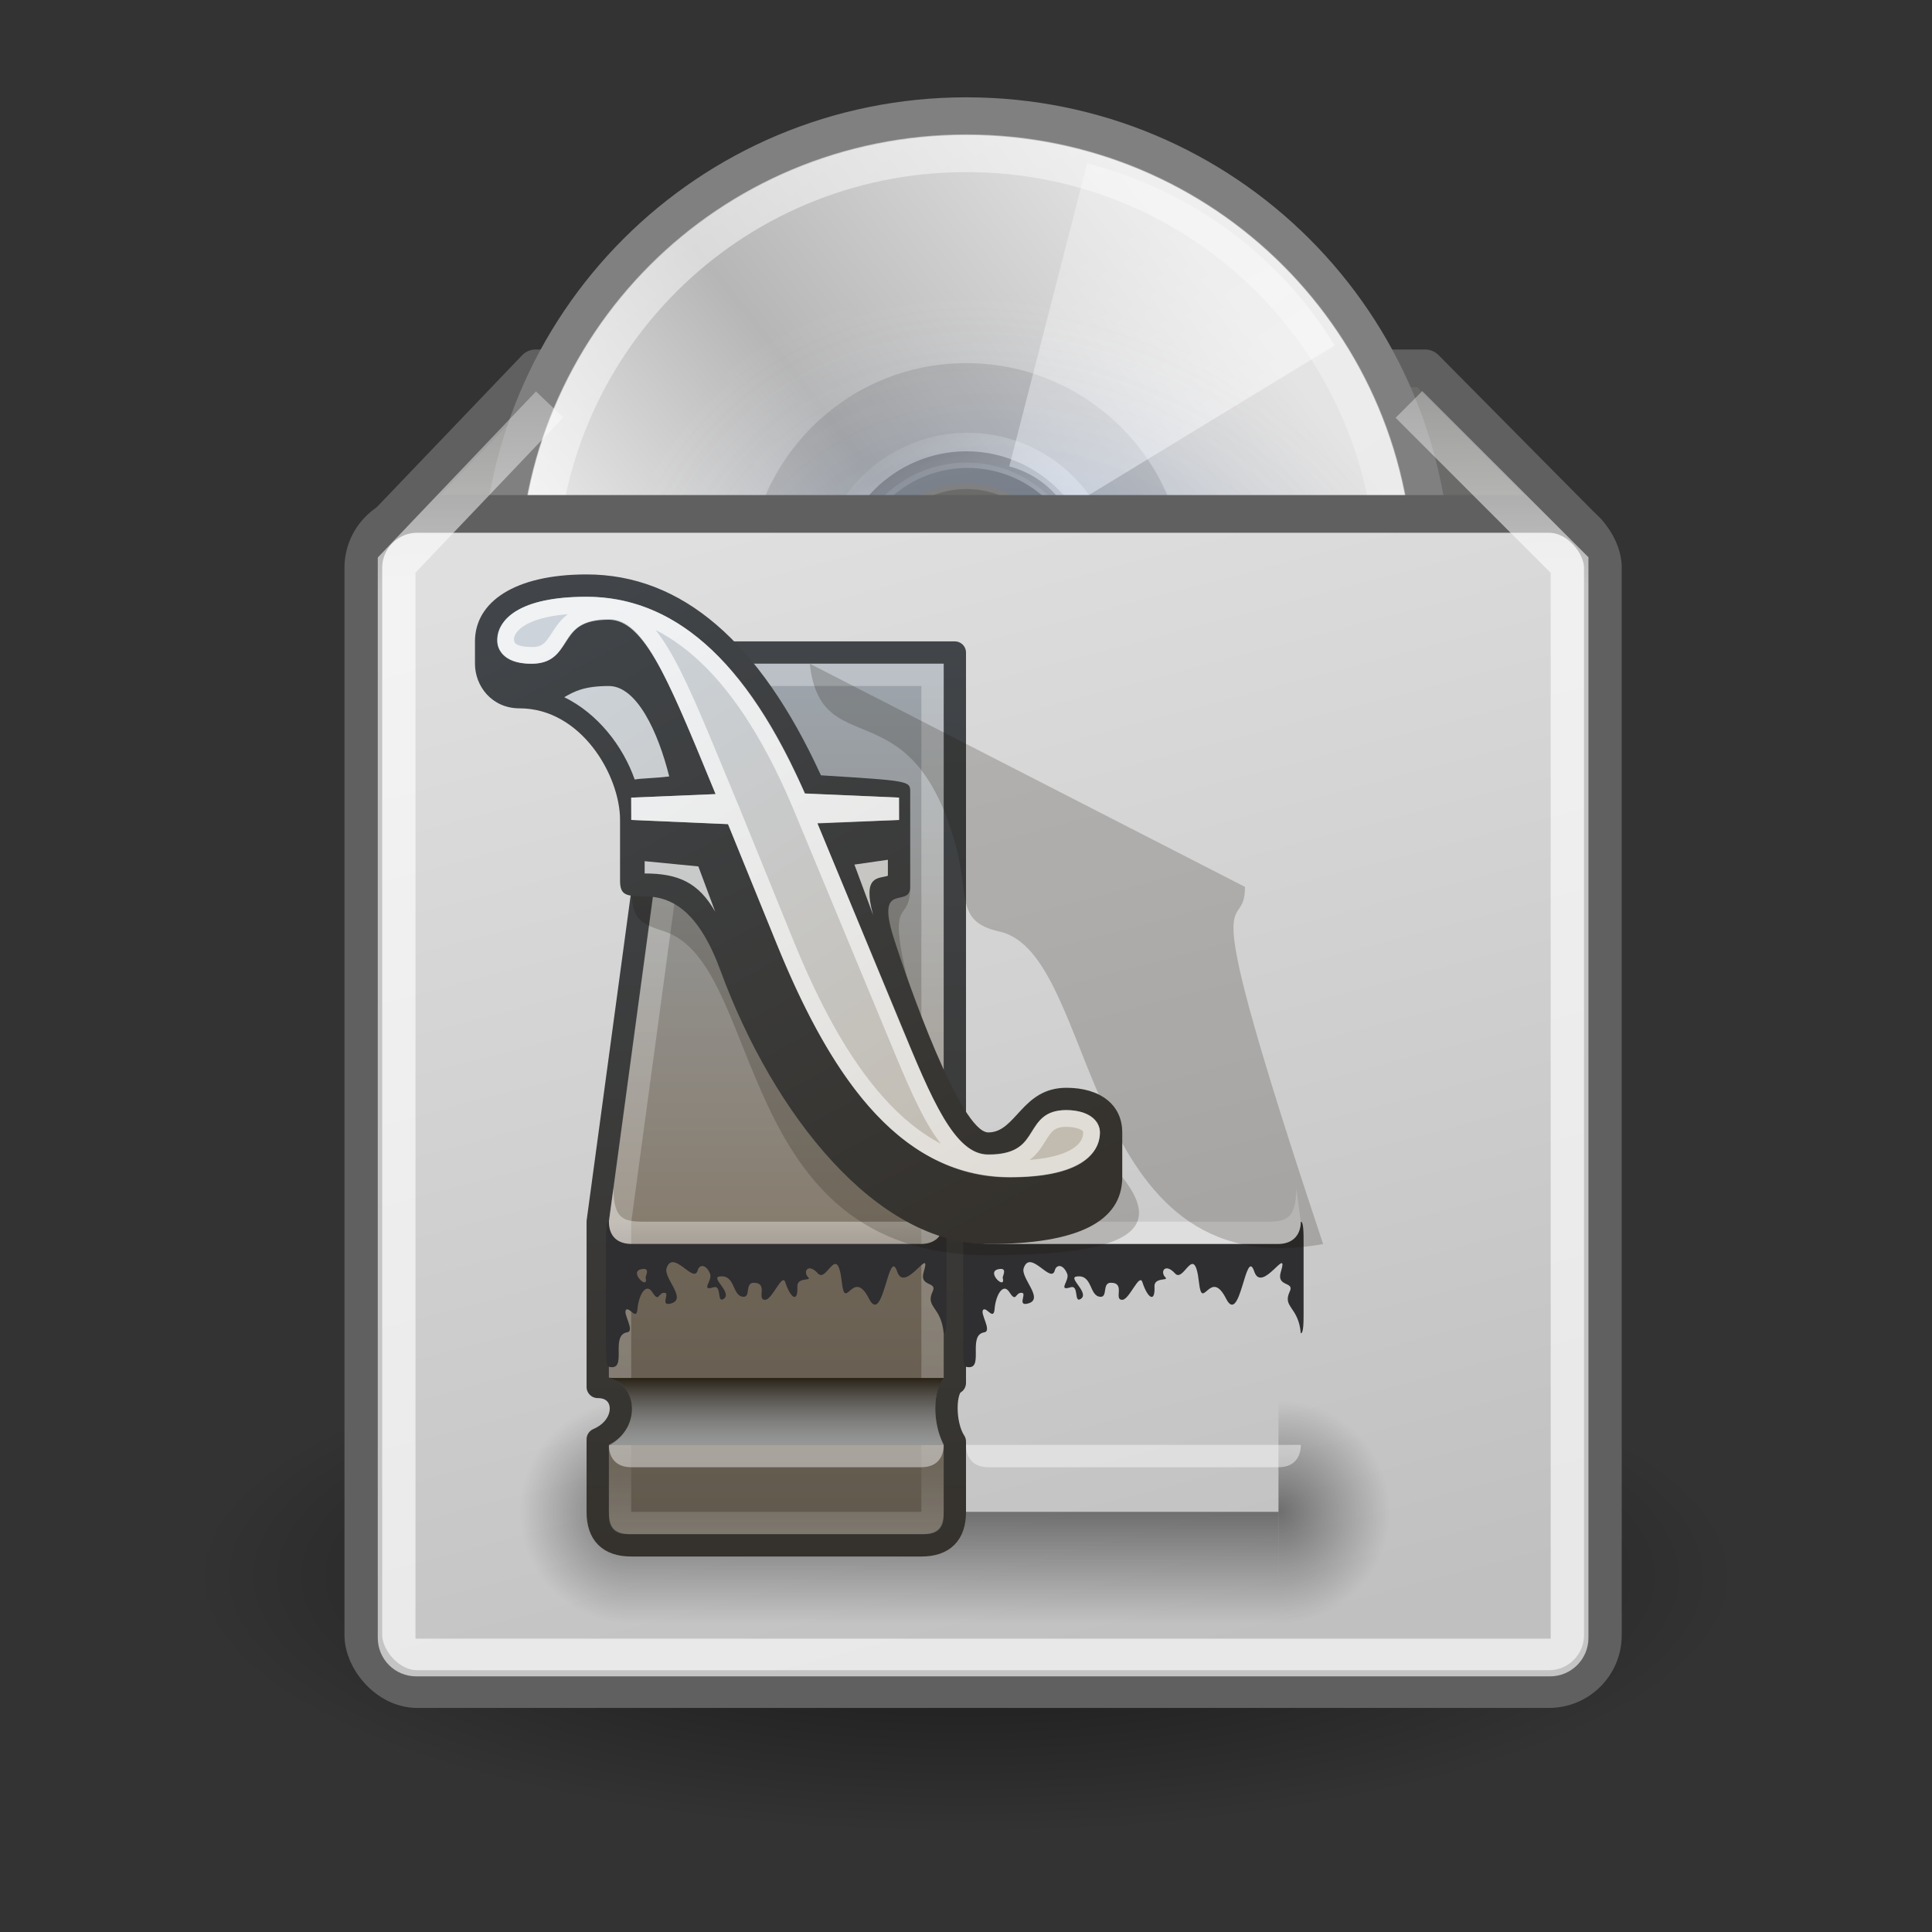 <?xml version="1.0" encoding="UTF-8" standalone="no"?>
<!-- Created with Inkscape (http://www.inkscape.org/) -->

<svg
   xmlns:dc="http://purl.org/dc/elements/1.1/"
   xmlns:cc="http://creativecommons.org/ns#"
   xmlns:rdf="http://www.w3.org/1999/02/22-rdf-syntax-ns#"
   xmlns:svg="http://www.w3.org/2000/svg"
   xmlns="http://www.w3.org/2000/svg"
   xmlns:xlink="http://www.w3.org/1999/xlink"
   version="1.1"
   width="512"
   height="512"
   id="svg14603">
  <rect width="100%" height="100%" fill="#333333" stroke="none"/>
  <defs
     id="defs3">
    <linearGradient
       id="linearGradient7844">
      <stop
         id="stop7846"
         style="stop-color:#000000;stop-opacity:1"
         offset="0" />
      <stop
         id="stop7848"
         style="stop-color:#000000;stop-opacity:0"
         offset="1" />
    </linearGradient>
    <linearGradient
       id="linearGradient7834">
      <stop
         id="stop7836"
         style="stop-color:#ffffff;stop-opacity:1"
         offset="0" />
      <stop
         id="stop7838"
         style="stop-color:#ffffff;stop-opacity:0"
         offset="1" />
    </linearGradient>
    <linearGradient
       id="linearGradient7670">
      <stop
         id="stop7672"
         style="stop-color:#dfdfdf;stop-opacity:1"
         offset="0" />
      <stop
         id="stop7674"
         style="stop-color:#c0c0c0;stop-opacity:1"
         offset="1" />
    </linearGradient>
    <linearGradient
       x1="14.997"
       y1="11.188"
       x2="32.511"
       y2="34.307"
       id="aigrd1"
       gradientUnits="userSpaceOnUse">
      <stop
         id="stop3034"
         style="stop-color:#ebebeb;stop-opacity:1"
         offset="0" />
      <stop
         id="stop3036"
         style="stop-color:#ffffff;stop-opacity:1"
         offset="0.5" />
      <stop
         id="stop3038"
         style="stop-color:#ebebeb;stop-opacity:1"
         offset="1" />
    </linearGradient>
    <linearGradient
       x1="12.274"
       y1="32.416"
       x2="35.391"
       y2="14.203"
       id="aigrd2"
       gradientUnits="userSpaceOnUse">
      <stop
         id="stop3043"
         style="stop-color:#fbfbfb;stop-opacity:1"
         offset="0" />
      <stop
         id="stop3045"
         style="stop-color:#b6b6b6;stop-opacity:1"
         offset="0.5" />
      <stop
         id="stop3047"
         style="stop-color:#e4e4e4;stop-opacity:1"
         offset="1" />
    </linearGradient>
    <linearGradient
       id="linearGradient4236">
      <stop
         id="stop4238"
         style="stop-color:#ffffff;stop-opacity:0.327"
         offset="0" />
      <stop
         id="stop4240"
         style="stop-color:#ffffff;stop-opacity:0.604"
         offset="1" />
    </linearGradient>
    <linearGradient
       id="linearGradient6028">
      <stop
         id="stop6030"
         style="stop-color:#ffffff;stop-opacity:1"
         offset="0" />
      <stop
         id="stop6032"
         style="stop-color:#ffffff;stop-opacity:0"
         offset="1" />
    </linearGradient>
    <linearGradient
       id="linearGradient6036">
      <stop
         id="stop6038"
         style="stop-color:#ffffff;stop-opacity:1"
         offset="0" />
      <stop
         id="stop6040"
         style="stop-color:#ffffff;stop-opacity:0"
         offset="1" />
    </linearGradient>
    <linearGradient
       x1="12.274"
       y1="32.416"
       x2="35.391"
       y2="14.203"
       id="linearGradient3394"
       gradientUnits="userSpaceOnUse">
      <stop
         id="stop3396"
         style="stop-color:#fff307;stop-opacity:1"
         offset="0" />
      <stop
         id="stop3398"
         style="stop-color:#166eff;stop-opacity:1"
         offset="0.5" />
      <stop
         id="stop3400"
         style="stop-color:#ffffff;stop-opacity:0"
         offset="1" />
    </linearGradient>
    <radialGradient
       cx="24.547"
       cy="37.595"
       r="22.728"
       fx="24.547"
       fy="37.595"
       id="radialGradient2903"
       xlink:href="#linearGradient7844"
       gradientUnits="userSpaceOnUse"
       gradientTransform="matrix(1,0,0,0.333,0,25.064)" />
    <radialGradient
       cx="24.547"
       cy="37.595"
       r="22.728"
       fx="24.547"
       fy="37.595"
       id="radialGradient2905"
       xlink:href="#linearGradient7844"
       gradientUnits="userSpaceOnUse"
       gradientTransform="matrix(1,0,0,0.333,0,25.064)" />
    <linearGradient
       x1="14.997"
       y1="11.188"
       x2="32.511"
       y2="34.307"
       id="linearGradient2907"
       xlink:href="#aigrd1"
       gradientUnits="userSpaceOnUse"
       gradientTransform="matrix(0.683,0,0,0.683,18.556,18.129)" />
    <linearGradient
       x1="12.274"
       y1="32.416"
       x2="35.391"
       y2="14.203"
       id="linearGradient2909"
       xlink:href="#aigrd2"
       gradientUnits="userSpaceOnUse"
       gradientTransform="matrix(0.705,0,0,0.705,18.024,17.617)" />
    <linearGradient
       x1="21.125"
       y1="14.625"
       x2="29"
       y2="28"
       id="linearGradient2911"
       xlink:href="#linearGradient4236"
       gradientUnits="userSpaceOnUse"
       gradientTransform="matrix(0.717,0,0,0.717,17.736,18.069)" />
    <linearGradient
       x1="21.125"
       y1="14.625"
       x2="29"
       y2="28"
       id="linearGradient2913"
       xlink:href="#linearGradient4236"
       gradientUnits="userSpaceOnUse"
       gradientTransform="matrix(0.717,0,0,0.717,17.736,18.069)" />
    <linearGradient
       x1="10.502"
       y1="3.61"
       x2="48.799"
       y2="54.698"
       id="linearGradient2915"
       xlink:href="#linearGradient6036"
       gradientUnits="userSpaceOnUse"
       gradientTransform="matrix(0.574,0,0,0.574,20.98,19.564)" />
    <linearGradient
       x1="28.703"
       y1="31.495"
       x2="17.743"
       y2="18.367"
       id="linearGradient2917"
       xlink:href="#linearGradient6028"
       gradientUnits="userSpaceOnUse" />
    <radialGradient
       cx="37.751"
       cy="27.569"
       r="21.333"
       fx="37.751"
       fy="27.569"
       id="radialGradient2919"
       xlink:href="#linearGradient3394"
       gradientUnits="userSpaceOnUse"
       gradientTransform="matrix(0.442,0.499,-0.407,0.361,32.008,10.213)" />
    <linearGradient
       x1="19.363"
       y1="11.312"
       x2="19.324"
       y2="0.504"
       id="linearGradient2933"
       xlink:href="#linearGradient7834"
       gradientUnits="userSpaceOnUse"
       gradientTransform="matrix(10,0,0,10,9.08,-424.685)" />
    <linearGradient
       x1="64.571"
       y1="9.714"
       x2="72.857"
       y2="40.857"
       id="linearGradient2936"
       xlink:href="#linearGradient7670"
       gradientUnits="userSpaceOnUse"
       gradientTransform="matrix(10.085,0,0,10,-446.878,-427.542)" />
    <linearGradient
       id="linearGradient3277">
      <stop
         id="stop3279"
         style="stop-color:#03a025;stop-opacity:1"
         offset="0" />
      <stop
         id="stop3281"
         style="stop-color:#03a025;stop-opacity:0.407"
         offset="1" />
    </linearGradient>
    <linearGradient
       id="linearGradient3269">
      <stop
         id="stop3271"
         style="stop-color:#4cfff6;stop-opacity:1"
         offset="0" />
      <stop
         id="stop3273"
         style="stop-color:#4cfff6;stop-opacity:0.35"
         offset="1" />
    </linearGradient>
    <filter
       color-interpolation-filters="sRGB"
       id="filter2770">
      <feGaussianBlur
         stdDeviation="2.079"
         id="feGaussianBlur2772" />
    </filter>
    <radialGradient
       cx="102"
       cy="112.305"
       r="139.559"
       id="radialGradient9437"
       xlink:href="#XMLID_8_"
       gradientUnits="userSpaceOnUse"
       gradientTransform="matrix(1,0,0,1,2e-6,0.003)" />
    <radialGradient
       cx="102"
       cy="112.305"
       r="139.559"
       id="XMLID_8_"
       gradientUnits="userSpaceOnUse">
      <stop
         id="stop41"
         style="stop-color:#b7b8b9;stop-opacity:1"
         offset="0" />
      <stop
         id="stop47"
         style="stop-color:#ececec;stop-opacity:1"
         offset="0.189" />
      <stop
         id="stop49"
         style="stop-color:#fafafa;stop-opacity:1"
         offset="0.257" />
      <stop
         id="stop51"
         style="stop-color:#ffffff;stop-opacity:1"
         offset="0.301" />
      <stop
         id="stop53"
         style="stop-color:#fafafa;stop-opacity:1"
         offset="0.531" />
      <stop
         id="stop55"
         style="stop-color:#ebecec;stop-opacity:1"
         offset="0.845" />
      <stop
         id="stop57"
         style="stop-color:#e1e2e3;stop-opacity:1"
         offset="1" />
    </radialGradient>
    <linearGradient
       x1="64"
       y1="20.185"
       x2="64"
       y2="95.449"
       id="linearGradient3310"
       xlink:href="#linearGradient3180"
       gradientUnits="userSpaceOnUse" />
    <linearGradient
       id="linearGradient3180">
      <stop
         id="stop3182"
         style="stop-color:#414141;stop-opacity:1"
         offset="0" />
      <stop
         id="stop3188"
         style="stop-color:#ababab;stop-opacity:1"
         offset="0.5" />
      <stop
         id="stop3184"
         style="stop-color:#414141;stop-opacity:1"
         offset="1" />
    </linearGradient>
    <linearGradient
       x1="64"
       y1="20.185"
       x2="64"
       y2="95.449"
       id="linearGradient3179"
       xlink:href="#linearGradient3180"
       gradientUnits="userSpaceOnUse" />
    <linearGradient
       id="linearGradient3181">
      <stop
         id="stop3183"
         style="stop-color:#414141;stop-opacity:1"
         offset="0" />
      <stop
         id="stop3185"
         style="stop-color:#ababab;stop-opacity:1"
         offset="0.5" />
      <stop
         id="stop3187"
         style="stop-color:#414141;stop-opacity:1"
         offset="1" />
    </linearGradient>
    <linearGradient
       x1="37.745"
       y1="45.218"
       x2="49.067"
       y2="37.536"
       id="linearGradient3275"
       xlink:href="#linearGradient3248"
       gradientUnits="userSpaceOnUse"
       gradientTransform="matrix(0.617,0.786,-0.805,0.632,50.738,-22.371)" />
    <linearGradient
       id="linearGradient3248">
      <stop
         id="stop3250"
         style="stop-color:#000000;stop-opacity:1"
         offset="0" />
      <stop
         id="stop3252"
         style="stop-color:#000000;stop-opacity:0"
         offset="1" />
    </linearGradient>
    <linearGradient
       x1="64.019"
       y1="24.785"
       x2="105.725"
       y2="24.785"
       id="linearGradient3250"
       xlink:href="#linearGradient3270"
       gradientUnits="userSpaceOnUse"
       gradientTransform="translate(-0.63,-1.3)"
       spreadMethod="reflect" />
    <linearGradient
       id="linearGradient3270">
      <stop
         id="stop3272"
         style="stop-color:#000000;stop-opacity:0.583"
         offset="0" />
      <stop
         id="stop3312"
         style="stop-color:#000000;stop-opacity:0.496"
         offset="0.749" />
      <stop
         id="stop3274"
         style="stop-color:#000000;stop-opacity:0"
         offset="1" />
    </linearGradient>
    <linearGradient
       x1="64.019"
       y1="24.785"
       x2="105.725"
       y2="24.785"
       id="linearGradient3292"
       xlink:href="#linearGradient3270"
       gradientUnits="userSpaceOnUse"
       gradientTransform="matrix(0.725,0,0,1,16.978,71.693)"
       spreadMethod="reflect" />
    <linearGradient
       id="linearGradient3199">
      <stop
         id="stop3201"
         style="stop-color:#000000;stop-opacity:0.583"
         offset="0" />
      <stop
         id="stop3203"
         style="stop-color:#000000;stop-opacity:0.496"
         offset="0.749" />
      <stop
         id="stop3205"
         style="stop-color:#000000;stop-opacity:0"
         offset="1" />
    </linearGradient>
    <clipPath
       id="clipPath7084">
      <path
         d="m 72,88 -32,32 -8,0 0,-40 40,0 0,8 z"
         id="path7086"
         style="fill:#000000;fill-opacity:1;fill-rule:evenodd;stroke:none" />
    </clipPath>
    <filter
       x="-0.24"
       y="-0.24"
       width="1.48"
       height="1.48"
       color-interpolation-filters="sRGB"
       id="filter3312">
      <feGaussianBlur
         stdDeviation="2.431"
         id="feGaussianBlur3314" />
    </filter>
    <linearGradient
       x1="98.617"
       y1="106.414"
       x2="91.229"
       y2="99.255"
       id="linearGradient10213"
       xlink:href="#linearGradient10207"
       gradientUnits="userSpaceOnUse" />
    <linearGradient
       id="linearGradient10207">
      <stop
         id="stop10209"
         style="stop-color:#a2a2a2;stop-opacity:1"
         offset="0" />
      <stop
         id="stop10211"
         style="stop-color:#ffffff;stop-opacity:1"
         offset="1" />
    </linearGradient>
    <linearGradient
       x1="63.804"
       y1="23.683"
       x2="109.944"
       y2="24.785"
       id="linearGradient3294"
       xlink:href="#linearGradient3270"
       gradientUnits="userSpaceOnUse"
       gradientTransform="matrix(0.011,0.531,-0.823,0.022,115.688,2.332)"
       spreadMethod="reflect" />
    <linearGradient
       id="linearGradient3216">
      <stop
         id="stop3218"
         style="stop-color:#000000;stop-opacity:0.583"
         offset="0" />
      <stop
         id="stop3220"
         style="stop-color:#000000;stop-opacity:0.496"
         offset="0.749" />
      <stop
         id="stop3222"
         style="stop-color:#000000;stop-opacity:0"
         offset="1" />
    </linearGradient>
    <linearGradient
       x1="64.01"
       y1="24.975"
       x2="106.138"
       y2="25.556"
       id="linearGradient3298"
       xlink:href="#linearGradient3270"
       gradientUnits="userSpaceOnUse"
       gradientTransform="matrix(-0.011,0.531,0.823,0.022,12.364,3.332)"
       spreadMethod="reflect" />
    <linearGradient
       id="linearGradient3225">
      <stop
         id="stop3227"
         style="stop-color:#000000;stop-opacity:0.583"
         offset="0" />
      <stop
         id="stop3229"
         style="stop-color:#000000;stop-opacity:0.496"
         offset="0.749" />
      <stop
         id="stop3231"
         style="stop-color:#000000;stop-opacity:0"
         offset="1" />
    </linearGradient>
    <linearGradient
       x1="64.019"
       y1="24.785"
       x2="109.944"
       y2="24.785"
       id="linearGradient3255"
       xlink:href="#linearGradient3270"
       gradientUnits="userSpaceOnUse"
       gradientTransform="translate(-0.618,3.7)"
       spreadMethod="reflect" />
    <linearGradient
       id="linearGradient3234">
      <stop
         id="stop3236"
         style="stop-color:#000000;stop-opacity:0.583"
         offset="0" />
      <stop
         id="stop3238"
         style="stop-color:#000000;stop-opacity:0.496"
         offset="0.749" />
      <stop
         id="stop3240"
         style="stop-color:#000000;stop-opacity:0"
         offset="1" />
    </linearGradient>
    <linearGradient
       x1="64.019"
       y1="24.785"
       x2="105.725"
       y2="24.785"
       id="linearGradient3260"
       xlink:href="#linearGradient3270"
       gradientUnits="userSpaceOnUse"
       gradientTransform="matrix(0,1.026,-1,0,84.324,-8.426)"
       spreadMethod="reflect" />
    <linearGradient
       id="linearGradient3243">
      <stop
         id="stop3245"
         style="stop-color:#000000;stop-opacity:0.583"
         offset="0" />
      <stop
         id="stop3247"
         style="stop-color:#000000;stop-opacity:0.496"
         offset="0.749" />
      <stop
         id="stop3249"
         style="stop-color:#000000;stop-opacity:0"
         offset="1" />
    </linearGradient>
    <linearGradient
       x1="64.019"
       y1="24.785"
       x2="105.725"
       y2="24.785"
       id="linearGradient3264"
       xlink:href="#linearGradient3270"
       gradientUnits="userSpaceOnUse"
       gradientTransform="matrix(0,1.026,-1,0,93.3,-8.426)"
       spreadMethod="reflect" />
    <linearGradient
       id="linearGradient3252">
      <stop
         id="stop3254"
         style="stop-color:#000000;stop-opacity:0.583"
         offset="0" />
      <stop
         id="stop3256"
         style="stop-color:#000000;stop-opacity:0.496"
         offset="0.749" />
      <stop
         id="stop3258"
         style="stop-color:#000000;stop-opacity:0"
         offset="1" />
    </linearGradient>
    <linearGradient
       x1="42.094"
       y1="44.211"
       x2="53.125"
       y2="36.833"
       id="linearGradient3279"
       xlink:href="#linearGradient3248"
       gradientUnits="userSpaceOnUse"
       gradientTransform="matrix(-0.757,0,0,0.775,85.862,53.215)" />
    <linearGradient
       id="linearGradient3261">
      <stop
         id="stop3263"
         style="stop-color:#000000;stop-opacity:1"
         offset="0" />
      <stop
         id="stop3265"
         style="stop-color:#000000;stop-opacity:0"
         offset="1" />
    </linearGradient>
    <linearGradient
       x1="28.099"
       y1="44.258"
       x2="49.067"
       y2="37.536"
       id="linearGradient3305"
       xlink:href="#linearGradient3248"
       gradientUnits="userSpaceOnUse"
       gradientTransform="matrix(-0.5,0.865,0.886,0.512,68.294,-21.373)" />
    <linearGradient
       id="linearGradient3268">
      <stop
         id="stop3270"
         style="stop-color:#000000;stop-opacity:1"
         offset="0" />
      <stop
         id="stop3273-1"
         style="stop-color:#000000;stop-opacity:0"
         offset="1" />
    </linearGradient>
    <linearGradient
       x1="33.189"
       y1="45.569"
       x2="53.125"
       y2="36.833"
       id="linearGradient3307"
       xlink:href="#linearGradient3248"
       gradientUnits="userSpaceOnUse"
       gradientTransform="matrix(0.59,-0.474,0.485,0.604,29.517,82.427)" />
    <linearGradient
       id="linearGradient3276">
      <stop
         id="stop3278"
         style="stop-color:#000000;stop-opacity:1"
         offset="0" />
      <stop
         id="stop3280"
         style="stop-color:#000000;stop-opacity:0"
         offset="1" />
    </linearGradient>
    <linearGradient
       x1="37.688"
       y1="63.001"
       x2="90.312"
       y2="63.001"
       id="linearGradient3295"
       xlink:href="#linearGradient2865"
       gradientUnits="userSpaceOnUse" />
    <linearGradient
       id="linearGradient2865">
      <stop
         id="stop2867"
         style="stop-color:#0057ae;stop-opacity:1"
         offset="0" />
      <stop
         id="stop2869"
         style="stop-color:#a4c0e4;stop-opacity:1"
         offset="0.5" />
      <stop
         id="stop2871"
         style="stop-color:#0057ae;stop-opacity:1"
         offset="1" />
    </linearGradient>
    <linearGradient
       x1="53.213"
       y1="54.083"
       x2="87.515"
       y2="31.778"
       id="linearGradient2924"
       xlink:href="#linearGradient2918"
       gradientUnits="userSpaceOnUse" />
    <linearGradient
       id="linearGradient2918">
      <stop
         id="stop2920"
         style="stop-color:#ffffff;stop-opacity:1"
         offset="0" />
      <stop
         id="stop2926"
         style="stop-color:#ffffff;stop-opacity:0"
         offset="0.5" />
      <stop
         id="stop2922"
         style="stop-color:#ffffff;stop-opacity:1"
         offset="1" />
    </linearGradient>
    <filter
       color-interpolation-filters="sRGB"
       id="filter4556">
      <feGaussianBlur
         stdDeviation="2.005"
         id="feGaussianBlur4558" />
    </filter>
    <radialGradient
       cx="42.618"
       cy="120.642"
       r="3.407"
       fx="42.618"
       fy="120.642"
       id="radialGradient4288"
       xlink:href="#linearGradient2257"
       gradientUnits="userSpaceOnUse"
       gradientTransform="matrix(1.561,1.636,-14.834,14.165,2233.39,-1397.75)" />
    <linearGradient
       id="linearGradient2257">
      <stop
         id="stop2259"
         style="stop-color:#b4942a;stop-opacity:1"
         offset="0" />
      <stop
         id="stop2261"
         style="stop-color:#e4dcc9;stop-opacity:1"
         offset="1" />
    </linearGradient>
    <filter
       color-interpolation-filters="sRGB"
       id="filter6837">
      <feGaussianBlur
         stdDeviation="0.298"
         id="feGaussianBlur6839" />
    </filter>
    <linearGradient
       x1="590.075"
       y1="288.057"
       x2="521.822"
       y2="377.896"
       id="linearGradient4560"
       xlink:href="#linearGradient4562"
       gradientUnits="userSpaceOnUse" />
    <linearGradient
       id="linearGradient4562">
      <stop
         id="stop4564"
         style="stop-color:#555753;stop-opacity:1"
         offset="0" />
      <stop
         id="stop4566"
         style="stop-color:#2e3436;stop-opacity:1"
         offset="0.5" />
      <stop
         id="stop4568"
         style="stop-color:#252525;stop-opacity:1"
         offset="0.75" />
      <stop
         id="stop4570"
         style="stop-color:#2e3436;stop-opacity:1"
         offset="1" />
    </linearGradient>
    <filter
       color-interpolation-filters="sRGB"
       id="filter4374">
      <feGaussianBlur
         stdDeviation="0.129"
         id="feGaussianBlur4376" />
    </filter>
    <radialGradient
       cx="36.676"
       cy="95.769"
       r="47.746"
       fx="16.217"
       fy="64.141"
       id="radialGradient4292"
       xlink:href="#linearGradient7049"
       gradientUnits="userSpaceOnUse"
       gradientTransform="matrix(0.067,0.064,-1.34,1.414,677.177,197.64)" />
    <linearGradient
       x1="330.002"
       y1="61.543"
       x2="330.002"
       y2="122.543"
       id="linearGradient7049"
       gradientUnits="userSpaceOnUse"
       gradientTransform="matrix(1,0,0,0.23,0,70.626)">
      <stop
         id="stop7051"
         style="stop-color:#ffe57e;stop-opacity:1"
         offset="0" />
      <stop
         id="stop8543"
         style="stop-color:#ffd235;stop-opacity:1"
         offset="0.5" />
      <stop
         id="stop7053"
         style="stop-color:#d1a51a;stop-opacity:1"
         offset="1" />
    </linearGradient>
    <filter
       color-interpolation-filters="sRGB"
       id="filter4370">
      <feGaussianBlur
         stdDeviation="0.26"
         id="feGaussianBlur4372" />
    </filter>
    <linearGradient
       x1="11.326"
       y1="57.384"
       x2="14.494"
       y2="57.384"
       id="linearGradient4294"
       xlink:href="#linearGradient7055"
       gradientUnits="userSpaceOnUse"
       gradientTransform="matrix(1.085,1.013,-1.009,1.089,590.677,254.161)" />
    <linearGradient
       x1="330.002"
       y1="61.543"
       x2="330.002"
       y2="122.543"
       id="linearGradient7055"
       gradientUnits="userSpaceOnUse"
       gradientTransform="matrix(1,0,0,0.23,0,70.626)">
      <stop
         id="stop7057"
         style="stop-color:#fcc900;stop-opacity:1"
         offset="0" />
      <stop
         id="stop7059"
         style="stop-color:#f9ff06;stop-opacity:1"
         offset="1" />
    </linearGradient>
    <radialGradient
       cx="34.678"
       cy="7.462"
       r="47.595"
       fx="34.678"
       fy="7.462"
       id="radialGradient4296"
       xlink:href="#linearGradient3303"
       gradientUnits="userSpaceOnUse"
       gradientTransform="matrix(1,-0.008,5.66608e-4,0.02,-0.001,7.581)" />
    <linearGradient
       id="linearGradient3303">
      <stop
         id="stop3305"
         style="stop-color:#ffffff;stop-opacity:0.683"
         offset="0" />
      <stop
         id="stop3307"
         style="stop-color:#ffffff;stop-opacity:0"
         offset="1" />
    </linearGradient>
    <radialGradient
       cx="34.678"
       cy="7.462"
       r="47.595"
       fx="34.678"
       fy="7.462"
       id="radialGradient4298"
       xlink:href="#linearGradient3325"
       gradientUnits="userSpaceOnUse"
       gradientTransform="matrix(-1.51,0.003,-1.16708e-4,-0.009,87.052,7.439)" />
    <linearGradient
       id="linearGradient3325">
      <stop
         id="stop3327"
         style="stop-color:#ffffff;stop-opacity:1"
         offset="0" />
      <stop
         id="stop3329"
         style="stop-color:#ffffff;stop-opacity:0"
         offset="1" />
    </linearGradient>
    <linearGradient
       x1="484.653"
       y1="398.324"
       x2="497.867"
       y2="398.324"
       id="linearGradient4356"
       xlink:href="#linearGradient4350"
       gradientUnits="userSpaceOnUse" />
    <linearGradient
       id="linearGradient4350">
      <stop
         id="stop4352"
         style="stop-color:#000000;stop-opacity:1"
         offset="0" />
      <stop
         id="stop4354"
         style="stop-color:#6c6c6c;stop-opacity:1"
         offset="1" />
    </linearGradient>
    <linearGradient
       x1="63.388"
       y1="73.753"
       x2="67.301"
       y2="77.334"
       id="linearGradient4300"
       xlink:href="#linearGradient2232"
       gradientUnits="userSpaceOnUse"
       gradientTransform="translate(471,282)" />
    <linearGradient
       id="linearGradient2232">
      <stop
         id="stop2234"
         style="stop-color:#dbc064;stop-opacity:1"
         offset="0" />
      <stop
         id="stop2236"
         style="stop-color:#e4dcc9;stop-opacity:1"
         offset="1" />
    </linearGradient>
    <linearGradient
       x1="62.312"
       y1="100.489"
       x2="60.335"
       y2="101.489"
       id="linearGradient4364"
       xlink:href="#linearGradient4358"
       gradientUnits="userSpaceOnUse" />
    <linearGradient
       id="linearGradient4358">
      <stop
         id="stop4360"
         style="stop-color:#ffffff;stop-opacity:1"
         offset="0" />
      <stop
         id="stop4362"
         style="stop-color:#ffffff;stop-opacity:0"
         offset="1" />
    </linearGradient>
    <filter
       x="-0.164"
       y="-0.128"
       width="1.328"
       height="1.257"
       color-interpolation-filters="sRGB"
       id="filter4346">
      <feGaussianBlur
         stdDeviation="0.296"
         id="feGaussianBlur4348" />
    </filter>
    <linearGradient
       x1="591.295"
       y1="292.682"
       x2="590.699"
       y2="282.65"
       id="linearGradient4302"
       xlink:href="#linearGradient8535"
       gradientUnits="userSpaceOnUse"
       gradientTransform="matrix(0.742,-0.199,0.199,0.742,-405.221,-90.297)" />
    <linearGradient
       id="linearGradient8535">
      <stop
         id="stop8537"
         style="stop-color:#000000;stop-opacity:1"
         offset="0" />
      <stop
         id="stop8539"
         style="stop-color:#696969;stop-opacity:1"
         offset="1" />
    </linearGradient>
    <radialGradient
       cx="49.01"
       cy="8.495"
       r="3.975"
       fx="47.371"
       fy="6.77"
       id="radialGradient4304"
       xlink:href="#linearGradient3225"
       gradientUnits="userSpaceOnUse"
       gradientTransform="matrix(1.307,0.693,-0.26,0.493,26.19,-25.204)" />
    <linearGradient
       id="linearGradient3346">
      <stop
         id="stop3348"
         style="stop-color:#ffffff;stop-opacity:1"
         offset="0" />
      <stop
         id="stop3350"
         style="stop-color:#aeaeae;stop-opacity:1"
         offset="1" />
    </linearGradient>
    <radialGradient
       cx="49.012"
       cy="2.674"
       r="1.725"
       fx="49.012"
       fy="2.674"
       id="radialGradient4306"
       xlink:href="#linearGradient3207"
       gradientUnits="userSpaceOnUse"
       gradientTransform="matrix(1.48,0,0,0.18,11.45,-38.937)" />
    <linearGradient
       id="linearGradient3207">
      <stop
         id="stop3209"
         style="stop-color:#ffffff;stop-opacity:1"
         offset="0" />
      <stop
         id="stop3211"
         style="stop-color:#252525;stop-opacity:0"
         offset="1" />
    </linearGradient>
    <linearGradient
       x1="48.499"
       y1="0.812"
       x2="48.733"
       y2="2.366"
       id="linearGradient4308"
       xlink:href="#linearGradient3235"
       gradientUnits="userSpaceOnUse"
       gradientTransform="matrix(1.307,0.693,-0.689,1.31,29.837,-32.139)" />
    <linearGradient
       id="linearGradient3235">
      <stop
         id="stop3237"
         style="stop-color:#ffffff;stop-opacity:1"
         offset="0" />
      <stop
         id="stop3239"
         style="stop-color:#ffffff;stop-opacity:0"
         offset="1" />
    </linearGradient>
    <radialGradient
       cx="49.012"
       cy="2.674"
       r="1.725"
       fx="49.012"
       fy="2.674"
       id="radialGradient4310"
       xlink:href="#linearGradient3207"
       gradientUnits="userSpaceOnUse"
       gradientTransform="matrix(1.015,0,0,0.123,23.578,-44.062)" />
    <linearGradient
       id="linearGradient3361">
      <stop
         id="stop3363"
         style="stop-color:#ffffff;stop-opacity:1"
         offset="0" />
      <stop
         id="stop3365"
         style="stop-color:#252525;stop-opacity:0"
         offset="1" />
    </linearGradient>
    <radialGradient
       cx="49.012"
       cy="2.674"
       r="1.725"
       fx="49.012"
       fy="2.674"
       id="radialGradient4312"
       xlink:href="#linearGradient3207"
       gradientUnits="userSpaceOnUse"
       gradientTransform="matrix(1.015,0,0,0.123,-141.575,-37.556)" />
    <linearGradient
       id="linearGradient3368">
      <stop
         id="stop3370"
         style="stop-color:#ffffff;stop-opacity:1"
         offset="0" />
      <stop
         id="stop3372"
         style="stop-color:#252525;stop-opacity:0"
         offset="1" />
    </linearGradient>
    <linearGradient
       x1="64"
       y1="20.185"
       x2="64"
       y2="95.449"
       id="linearGradient3426"
       xlink:href="#linearGradient3180"
       gradientUnits="userSpaceOnUse" />
    <radialGradient
       cx="9"
       cy="43"
       r="5"
       fx="9"
       fy="43"
       id="gradient11"
       xlink:href="#gradient1"
       gradientUnits="userSpaceOnUse" />
    <linearGradient
       id="gradient1">
      <stop
         id="stop9"
         style="stop-color:#000000;stop-opacity:0.435"
         offset="0" />
      <stop
         id="stop11"
         style="stop-color:#000000;stop-opacity:0"
         offset="1" />
    </linearGradient>
    <linearGradient
       x1="24"
       y1="43"
       x2="24"
       y2="48"
       id="gradient10"
       xlink:href="#gradient1"
       gradientUnits="userSpaceOnUse" />
    <linearGradient
       id="linearGradient3106">
      <stop
         id="stop3108"
         style="stop-color:#000000;stop-opacity:0.435"
         offset="0" />
      <stop
         id="stop3110"
         style="stop-color:#000000;stop-opacity:0"
         offset="1" />
    </linearGradient>
    <radialGradient
       cx="38"
       cy="43"
       r="5"
       fx="38"
       fy="43"
       id="gradient12"
       xlink:href="#gradient1"
       gradientUnits="userSpaceOnUse" />
    <linearGradient
       id="linearGradient3113">
      <stop
         id="stop3115"
         style="stop-color:#000000;stop-opacity:0.435"
         offset="0" />
      <stop
         id="stop3117"
         style="stop-color:#000000;stop-opacity:0"
         offset="1" />
    </linearGradient>
    <linearGradient
       x1="16"
       y1="5"
       x2="16"
       y2="44"
       id="gradient4"
       gradientUnits="userSpaceOnUse">
      <stop
         id="stop24"
         style="stop-color:#9da5ad;stop-opacity:1"
         offset="0" />
      <stop
         id="stop26"
         style="stop-color:#877d6f;stop-opacity:1"
         offset="0.64" />
      <stop
         id="stop28"
         style="stop-color:#6f6557;stop-opacity:1"
         offset="0.67" />
      <stop
         id="stop30"
         style="stop-color:#61594d;stop-opacity:1"
         offset="1" />
    </linearGradient>
    <linearGradient
       x1="14"
       y1="4"
       x2="14"
       y2="45"
       id="gradient9"
       xlink:href="#gradient2"
       gradientUnits="userSpaceOnUse" />
    <linearGradient
       id="gradient2">
      <stop
         id="stop14"
         style="stop-color:#414549;stop-opacity:1"
         offset="0" />
      <stop
         id="stop16"
         style="stop-color:#35322d;stop-opacity:1"
         offset="1" />
    </linearGradient>
    <linearGradient
       x1="15"
       y1="37"
       x2="15"
       y2="40"
       id="gradient3"
       gradientUnits="userSpaceOnUse">
      <stop
         id="stop19"
         style="stop-color:#20190e;stop-opacity:0.875"
         offset="0" />
      <stop
         id="stop21"
         style="stop-color:#c7d2df;stop-opacity:0.498"
         offset="1" />
    </linearGradient>
    <linearGradient
       x1="16"
       y1="5"
       x2="16"
       y2="44"
       id="gradient7"
       gradientUnits="userSpaceOnUse">
      <stop
         id="stop43"
         style="stop-color:#ffffff;stop-opacity:0.31"
         offset="0" />
      <stop
         id="stop45"
         style="stop-color:#ffffff;stop-opacity:0.184"
         offset="0.82" />
      <stop
         id="stop47-1"
         style="stop-color:#ffffff;stop-opacity:0.059"
         offset="0.92" />
      <stop
         id="stop49-7"
         style="stop-color:#ffffff;stop-opacity:0.184"
         offset="1" />
    </linearGradient>
    <linearGradient
       x1="16"
       y1="5"
       x2="16"
       y2="44"
       id="linearGradient3136"
       gradientUnits="userSpaceOnUse">
      <stop
         id="stop3138"
         style="stop-color:#9da5ad;stop-opacity:1"
         offset="0" />
      <stop
         id="stop3140"
         style="stop-color:#877d6f;stop-opacity:1"
         offset="0.64" />
      <stop
         id="stop3142"
         style="stop-color:#6f6557;stop-opacity:1"
         offset="0.67" />
      <stop
         id="stop3144"
         style="stop-color:#61594d;stop-opacity:1"
         offset="1" />
    </linearGradient>
    <linearGradient
       x1="14"
       y1="4"
       x2="14"
       y2="45"
       id="linearGradient3146"
       xlink:href="#gradient2"
       gradientUnits="userSpaceOnUse" />
    <linearGradient
       id="linearGradient3148">
      <stop
         id="stop3150"
         style="stop-color:#414549;stop-opacity:1"
         offset="0" />
      <stop
         id="stop3152"
         style="stop-color:#35322d;stop-opacity:1"
         offset="1" />
    </linearGradient>
    <linearGradient
       x1="15"
       y1="37"
       x2="15"
       y2="40"
       id="linearGradient3154"
       gradientUnits="userSpaceOnUse">
      <stop
         id="stop3156"
         style="stop-color:#20190e;stop-opacity:0.875"
         offset="0" />
      <stop
         id="stop3158"
         style="stop-color:#c7d2df;stop-opacity:0.498"
         offset="1" />
    </linearGradient>
    <linearGradient
       x1="16"
       y1="5"
       x2="16"
       y2="44"
       id="linearGradient3160"
       gradientUnits="userSpaceOnUse">
      <stop
         id="stop3162"
         style="stop-color:#ffffff;stop-opacity:0.31"
         offset="0" />
      <stop
         id="stop3164"
         style="stop-color:#ffffff;stop-opacity:0.184"
         offset="0.82" />
      <stop
         id="stop3166"
         style="stop-color:#ffffff;stop-opacity:0.059"
         offset="0.92" />
      <stop
         id="stop3168"
         style="stop-color:#ffffff;stop-opacity:0.184"
         offset="1" />
    </linearGradient>
    <linearGradient
       x1="8"
       y1="1"
       x2="24"
       y2="31"
       id="gradient8"
       xlink:href="#gradient2"
       gradientUnits="userSpaceOnUse" />
    <linearGradient
       id="linearGradient3171">
      <stop
         id="stop3173"
         style="stop-color:#414549;stop-opacity:1"
         offset="0" />
      <stop
         id="stop3175"
         style="stop-color:#35322d;stop-opacity:1"
         offset="1" />
    </linearGradient>
    <linearGradient
       x1="8"
       y1="2"
       x2="25"
       y2="28"
       id="gradient5"
       gradientUnits="userSpaceOnUse">
      <stop
         id="stop33"
         style="stop-color:#ccd3da;stop-opacity:1"
         offset="0" />
      <stop
         id="stop35"
         style="stop-color:#c2bbb0;stop-opacity:1"
         offset="1" />
    </linearGradient>
    <linearGradient
       x1="9"
       y1="2"
       x2="24"
       y2="28"
       id="gradient6"
       gradientUnits="userSpaceOnUse">
      <stop
         id="stop38"
         style="stop-color:#ffffff;stop-opacity:0.702"
         offset="0" />
      <stop
         id="stop40"
         style="stop-color:#ffffff;stop-opacity:0.498"
         offset="1" />
    </linearGradient>
    <linearGradient
       x1="8"
       y1="1"
       x2="24"
       y2="31"
       id="linearGradient3183"
       xlink:href="#gradient2"
       gradientUnits="userSpaceOnUse" />
    <linearGradient
       id="linearGradient3185">
      <stop
         id="stop3187-4"
         style="stop-color:#414549;stop-opacity:1"
         offset="0" />
      <stop
         id="stop3189"
         style="stop-color:#35322d;stop-opacity:1"
         offset="1" />
    </linearGradient>
    <linearGradient
       x1="8"
       y1="2"
       x2="25"
       y2="28"
       id="linearGradient3191"
       gradientUnits="userSpaceOnUse">
      <stop
         id="stop3193"
         style="stop-color:#ccd3da;stop-opacity:1"
         offset="0" />
      <stop
         id="stop3195"
         style="stop-color:#c2bbb0;stop-opacity:1"
         offset="1" />
    </linearGradient>
    <linearGradient
       x1="9"
       y1="2"
       x2="24"
       y2="28"
       id="linearGradient3197"
       gradientUnits="userSpaceOnUse">
      <stop
         id="stop3199"
         style="stop-color:#ffffff;stop-opacity:0.702"
         offset="0" />
      <stop
         id="stop3201-0"
         style="stop-color:#ffffff;stop-opacity:0.498"
         offset="1" />
    </linearGradient>
    <linearGradient
       x1="16"
       y1="5"
       x2="16"
       y2="44"
       id="linearGradient4291"
       xlink:href="#gradient4"
       gradientUnits="userSpaceOnUse" />
    <linearGradient
       x1="14"
       y1="4"
       x2="14"
       y2="45"
       id="linearGradient4293"
       xlink:href="#gradient2"
       gradientUnits="userSpaceOnUse" />
    <linearGradient
       x1="15"
       y1="37"
       x2="15"
       y2="40"
       id="linearGradient4295"
       xlink:href="#gradient3"
       gradientUnits="userSpaceOnUse" />
    <linearGradient
       x1="16"
       y1="5"
       x2="16"
       y2="44"
       id="linearGradient4297"
       xlink:href="#gradient7"
       gradientUnits="userSpaceOnUse" />
    <linearGradient
       x1="8"
       y1="1"
       x2="24"
       y2="31"
       id="linearGradient4299"
       xlink:href="#gradient2"
       gradientUnits="userSpaceOnUse" />
    <linearGradient
       x1="8"
       y1="2"
       x2="25"
       y2="28"
       id="linearGradient4301"
       xlink:href="#gradient5"
       gradientUnits="userSpaceOnUse" />
    <linearGradient
       x1="9"
       y1="2"
       x2="24"
       y2="28"
       id="linearGradient4303"
       xlink:href="#gradient6"
       gradientUnits="userSpaceOnUse" />
  </defs>
  <g
     transform="translate(0,464)"
     id="layer1">
    <g
       transform="translate(1.453,2.591)"
       id="g3052">
      <path
         d="m 99.743,-326.359 40.765,-42.612 235.714,0 43.204,43.622 -319.683,-1.01 z"
         id="path7822"
         style="color:#000000;fill:#6b6c69;fill-opacity:1;fill-rule:evenodd;stroke:#606060;stroke-width:10;stroke-linecap:round;stroke-linejoin:round;stroke-miterlimit:4;stroke-opacity:1;stroke-dasharray:none;stroke-dashoffset:0;marker:none;visibility:visible;display:inline;overflow:visible" />
      <path
         d="m 47.275,37.595 a 22.728,7.576 0 1 1 -45.457,0 22.728,7.576 0 1 1 45.457,0 z"
         transform="matrix(9.022,0,0,9.022,33.081,-387.925)"
         id="path7842"
         style="opacity:0.626;color:#000000;fill:url(#radialGradient2903);fill-opacity:1;fill-rule:evenodd;stroke:none;stroke-width:1;marker:none;visibility:visible;display:inline;overflow:visible" />
      <g
         transform="matrix(10,0,0,10,-78.42,-625.042)"
         id="g10554">
        <path
           d="m 47.275,37.595 a 22.728,7.576 0 1 1 -45.457,0 22.728,7.576 0 1 1 45.457,0 z"
           transform="matrix(0.55,0,0,0.55,19.897,20.623)"
           id="path10170"
           style="opacity:0.626;color:#000000;fill:url(#radialGradient2905);fill-opacity:1;fill-rule:evenodd;stroke:none;stroke-width:1;marker:none;visibility:visible;display:inline;overflow:visible" />
        <g
           transform="translate(-1.643,-2.643)"
           id="g10156">
          <path
             d="m 34.951,21.954 c -6.627,0 -11.955,5.329 -11.955,11.955 0,6.627 5.329,11.955 11.955,11.955 6.627,0 11.955,-5.329 11.955,-11.955 0,-6.627 -5.329,-11.955 -11.955,-11.955 l 0,0 z m 0,14.824 c -1.571,0 -2.869,-1.298 -2.869,-2.869 0,-1.571 1.298,-2.869 2.869,-2.869 1.571,0 2.869,1.298 2.869,2.869 0,1.571 -1.298,2.869 -2.869,2.869 z"
             id="path3040"
             style="fill:url(#linearGradient2907);fill-rule:nonzero;stroke:none" />
          <path
             d="m 34.951,21.567 c -6.841,0 -12.343,5.501 -12.343,12.343 0,6.841 5.501,12.343 12.343,12.343 6.841,0 12.343,-5.501 12.343,-12.343 0,-6.841 -5.501,-12.343 -12.343,-12.343 l 0,0 z m 0,15.305 c -1.622,0 -2.962,-1.34 -2.962,-2.962 0,-1.622 1.34,-2.962 2.962,-2.962 1.622,0 2.962,1.34 2.962,2.962 0,1.622 -1.34,2.962 -2.962,2.962 z"
             id="path3049"
             style="fill:url(#linearGradient2909);fill-rule:nonzero;stroke:#808080;stroke-miterlimit:4;stroke-opacity:1" />
          <path
             d="m 34.951,28.111 c -3.238,0 -5.798,2.636 -5.798,5.798 0,3.238 2.636,5.798 5.798,5.798 3.238,0 5.798,-2.636 5.798,-5.798 0,-3.238 -2.636,-5.798 -5.798,-5.798 l 0,0 z m 0,8.961 c -1.732,0 -3.163,-1.431 -3.163,-3.163 0,-1.732 1.431,-3.163 3.163,-3.163 1.732,0 3.163,1.431 3.163,3.163 0,1.732 -1.431,3.163 -3.163,3.163 z"
             id="path3051"
             style="opacity:0.11;fill-rule:nonzero;stroke:none" />
          <path
             d="m 38.151,22.817 -2.064,8.031 c 0.645,0.172 1.162,0.571 1.512,1.124 l 7.111,-4.332 c -1.455,-2.37 -3.79,-4.113 -6.559,-4.823 z"
             id="path3916"
             style="fill:url(#linearGradient2911);fill-opacity:1;fill-rule:nonzero;stroke:none" />
          <path
             d="m 30.912,44.678 2.717,-7.834 c -0.629,-0.224 -1.111,-0.665 -1.415,-1.244 l -7.443,3.733 c 1.255,2.481 3.439,4.411 6.141,5.346 z"
             id="path4214"
             style="fill:url(#linearGradient2913);fill-opacity:1;fill-rule:nonzero;stroke:none" />
          <path
             d="m 34.951,22.549 c -6.297,0 -11.361,5.064 -11.361,11.361 0,6.297 5.064,11.361 11.361,11.361 6.297,0 11.361,-5.064 11.361,-11.361 0,-6.297 -5.064,-11.361 -11.361,-11.361 l 0,0 z"
             id="path5264"
             style="opacity:0.546;fill:none;stroke:url(#linearGradient2915);stroke-miterlimit:4;stroke-opacity:1" />
          <path
             d="m 30.406,24.931 a 6.099,6.099 0 1 1 -12.198,0 6.099,6.099 0 1 1 12.198,0 z"
             transform="matrix(0.574,0,0,0.574,21.031,19.614)"
             id="path6026"
             style="opacity:0.672;color:#000000;fill:none;stroke:url(#linearGradient2917);stroke-width:1.622;stroke-linecap:butt;stroke-linejoin:miter;stroke-miterlimit:4;stroke-opacity:1;stroke-dashoffset:0;marker:none;visibility:visible;display:inline;overflow:visible" />
          <path
             d="m 34.951,23.066 c -6.011,0 -10.844,4.833 -10.844,10.844 0,6.011 4.833,10.844 10.844,10.844 6.011,0 10.844,-4.833 10.844,-10.844 0,-6.011 -4.833,-10.844 -10.844,-10.844 l 0,0 z m 0,13.446 c -1.425,0 -2.603,-1.177 -2.603,-2.603 0,-1.425 1.177,-2.603 2.603,-2.603 1.425,0 2.603,1.177 2.603,2.603 0,1.425 -1.177,2.603 -2.603,2.603 z"
             id="path3390"
             style="opacity:0.114;fill:url(#radialGradient2919);fill-opacity:1;fill-rule:nonzero;stroke:none" />
        </g>
      </g>
      <rect
         width="328.486"
         height="311.429"
         rx="14.286"
         ry="14.286"
         x="94.837"
         y="-330.399"
         id="rect6910"
         style="color:#000000;fill:url(#linearGradient2936);fill-opacity:1;fill-rule:evenodd;stroke:#606060;stroke-width:10;stroke-linecap:butt;stroke-linejoin:miter;stroke-miterlimit:4;stroke-opacity:1;stroke-dasharray:none;stroke-dashoffset:0;marker:none;visibility:visible;display:inline;overflow:visible" />
      <path
         d="m 371.93,-359.41 42.57,42.57 0,284.311 c 0,2.878 -2.317,5.194 -5.194,5.194 l -300.452,0 c -2.878,0 -5.194,-2.317 -5.194,-5.194 l 0,-284.311 40.55,-42.57"
         id="rect7829"
         style="opacity:0.626;color:#000000;fill:none;stroke:url(#linearGradient2933);stroke-width:10;stroke-linecap:butt;stroke-linejoin:miter;stroke-miterlimit:4;stroke-opacity:1;stroke-dashoffset:0;marker:none;visibility:visible;display:inline;overflow:visible" />
    </g>
  </g>
  <g
     transform="matrix(5.915,0,0,5.915,114.042,146.314)"
     id="g3070">
    <path
       d="M 4,38 4,48 9,48 9,38 z"
       id="path56"
       style="fill:url(#gradient11)" />
    <path
       d="m 9,43 0,5 29,0 0,-5 z"
       id="path58"
       style="fill:url(#gradient10)" />
    <path
       d="m 38,38 0,10 5,0 0,-10 z"
       id="path60"
       style="fill:url(#gradient12)" />
    <g
       id="base">
      <path
         d="m 23.5,4.5 0,32.723 c -0.5,0.25 -0.5,1.876 0,2.626 L 23.5,43 c 0,1 -0.5,1.5 -1.5,1.5 l -13,0 C 8,44.5 7.5,44 7.5,43 l 0,-3.25 c 1.442,-0.618 1.328,-2.353 0,-2.347 L 7.5,30 10.75,6 C 10.92,4.747 11.5,4.5 12.5,4.5 z"
         id="path63"
         style="fill:url(#linearGradient4291);stroke:url(#linearGradient4293);stroke-width:1;stroke-linejoin:round" />
      <path
         d="m 8,37 c 1.25,0.25 1.5,2.25 0,3 l 15,0 c -0.5,-1 -0.509,-2.338 0,-3 z"
         id="path65"
         style="fill:url(#linearGradient4295)" />
      <path
         d="m 8.5,37 0,-7 3.25,-24 C 11.818,5.499 12,5.5 12.5,5.5 l 10,0 0,31.5 m 0,3 0,3 c 0,0.5 0,0.5 -0.5,0.5 l -13,0 c -0.5,0 -0.5,0 -0.5,-0.5 l 0,-3"
         id="path67"
         style="fill:none;stroke:url(#linearGradient4297);stroke-width:1" />
      <path
         d="M 8.204,28.5 8,30 c -0.019,0.138 0,1 1,1 l 14,0 0,-1 -13.25,0 c -1,0 -1.546,0 -1.546,-1.5 z"
         id="path69"
         style="fill:#ffffff;fill-opacity:0.373" />
      <path
         d="m 8,40 15,0 c 0,0.5 -0.25,1 -1,1 L 9,41 C 8.25,41 8,40.5 8,40 z"
         id="path71"
         style="fill:#ffffff;fill-opacity:0.435" />
    </g>
    <use
       transform="matrix(-1,0,0,1,47,0)"
       id="use73"
       x="0"
       y="0"
       width="48"
       height="48"
       xlink:href="#base" />
    <path
       d="m 8,30 c -0.125,0 -0.125,0.5 -0.125,1 l 0,4.5 c 0,0.5 0,1 0.125,1 0.873,0.213 0.025,-1.416 0.821,-1.545 0.367,-0.06 -0.235,-0.884 -0.04,-1.017 0.156,-0.107 0.457,0.503 0.5,-0.031 0.049,-0.605 0.378,-1.2 0.664,-0.75 0.322,0.506 0.251,-0.014 0.57,0.031 0.213,0.03 -0.247,0.633 0.289,0.469 0.699,-0.214 -0.367,-1.137 -0.219,-1.578 0.296,-0.878 1.228,0.747 1.396,0.093 0.062,-0.24 0.356,-0.306 0.552,0.158 0.125,0.297 -0.449,0.798 0.153,0.608 0.381,-0.12 0.146,0.697 0.438,0.531 0.45,-0.255 -0.562,-0.948 -0.184,-1.011 0.753,-0.125 0.563,0.906 1.099,0.906 0.311,0 0.059,-0.629 0.449,-0.629 0.677,0 0.11,0.765 0.511,0.765 0.322,0 0.765,-1.219 0.904,-0.79 0.237,0.729 0.577,0.94 0.541,0.197 C 16.424,32.474 17.098,32.659 16.938,32.5 c -0.264,-0.261 -0.015,-0.67 0.43,-0.18 0.399,0.441 0.861,-1.452 1.071,0.408 0.15,1.337 0.5,-0.691 1.213,0.719 0.64,1.265 0.876,-2.371 1.262,-1.216 0.343,1.026 1.575,-1.254 1.189,0.027 -0.203,0.672 0.617,0.414 0.406,0.859 C 22.16,33.853 22.895,33.786 23,35 c 0.125,0 0.125,-0.5 0.125,-1 l 0,-3 c 0,-0.5 0,-1 -0.125,-1 0,0.5 -0.266,0.984 -1,1 L 9,31 C 8.234,30.984 8,30.5 8,30 z m 1.443,2.13 c 0.452,-0.1 0.184,0.315 0.202,0.383 0.154,0.586 -0.767,-0.259 -0.202,-0.383 z"
       id="ink"
       style="fill:#2f2e30" />
    <use
       transform="translate(16,0)"
       id="use76"
       x="0"
       y="0"
       width="48"
       height="48"
       xlink:href="#ink" />
    <path
       d="m 9,15 c 0,1.5 0.439,1.646 1.5,2 4.5,1.5 3,14.5 14.5,14.5 6,0 8,-1 6,-3.5 l -7,0 C 19.309,13.329 21.5,17.5 21.5,15 z"
       id="path78"
       style="fill:#161108;fill-opacity:0.2" />
    <path
       d="m 17,5 c 0.5,4.5 4.5,1 6.5,8 0.687,2.404 -0.012,3.553 2,4 C 30,18 29,33 40,31 34,13 36.5,17.5 36.5,15 z"
       id="path80"
       style="fill:#161108;fill-opacity:0.2" />
    <g
       id="f">
      <path
         d="M 7,1 C 3.75,1 2,2.25 2,4 l 0,1 c 0,1 0.75,2 2,2 2.75,0 4.5,3 4.5,5 l 0,2.75 c 0,1.75 2.59,-1.202 4.5,4 2.384,6.492 7,12.25 12,12.25 4,0 6,-1 6,-3 l 0,-2 c 0,-1.25 -1,-2 -2.5,-2 -2,0 -2.25,2 -3.5,2 -1.25,0 -3.626,-6.765 -4.25,-8.75 C 19.942,14.681 21.5,16 21.5,15 l 0,-4.25 c 0,-0.5 0,-0.5 -4,-0.75 C 14.75,4 11.25,1 7,1 z"
         id="path83"
         style="fill:url(#linearGradient4299)" />
      <path
         d="M 7,2 C 4,2 3,3 3,4 c 0,0.5 0.5,1 1.5,1 2,0 1,-2 3.5,-2 1.5,0 2.5,2.25 4.781,7.844 L 9,11 9,12 13.338,12.19 15.5,17.5 C 17.75,23 20.75,28 26,28 c 3,0 4,-1 4,-2 0,-0.5 -0.5,-1 -1.5,-1 -2,0 -1,2 -3.5,2 -1.5,0 -2.545,-2.481 -4,-6 L 17.344,12.156 21,12 21,11 16.781,10.812 C 15.121,7.138 12.25,2 7,2 z M 8,6 C 6.875,6 6.438,6.25 6,6.5 7.506,7.236 8.63,8.692 9.156,10.188 9.452,10.133 10.047,10.133 10.703,10.051 10.203,8.051 9.25,6 8,6 z m 1.602,7.847 0,0.551 c 1.5,0 2.407,0.398 3.161,1.712 L 12.008,14.082 z M 19,14 19.838,16.258 C 19.338,14.437 20.108,14.644 20.5,14.5 l 0,-0.716 z"
         id="path85"
         style="fill:url(#linearGradient4301)" />
      <path
         d="m 6.991,2.379 c -2.953,0 -3.617,0.995 -3.617,1.509 0,0.5 0.368,0.738 1.196,0.738 1.547,0 0.805,-1.97 3.414,-1.97 2,0 3.115,3.177 5.35,8.536 l -3.957,0.168 0.002,0.281 4.214,0.179 2.36,5.804 c 2.25,5.5 5.297,10.016 9.984,10.016 3,0 3.688,-0.922 3.688,-1.641 0,-0.5 -0.703,-0.625 -1.141,-0.625 -1.672,0 -0.781,1.984 -3.484,1.984 -1.844,0 -2.852,-2.655 -4.312,-6.172 l -3.906,-9.406 3.842,-0.141 -0.002,-0.281 -4.087,-0.173 C 13.83,4.852 10.557,2.379 6.991,2.379 z"
         id="path87"
         style="fill:none;stroke:url(#linearGradient4303);stroke-width:0.75" />
    </g>
    <use
       transform="translate(15,0)"
       id="use89"
       x="0"
       y="0"
       width="48"
       height="48"
       xlink:href="#f" />
  </g>
</svg>
